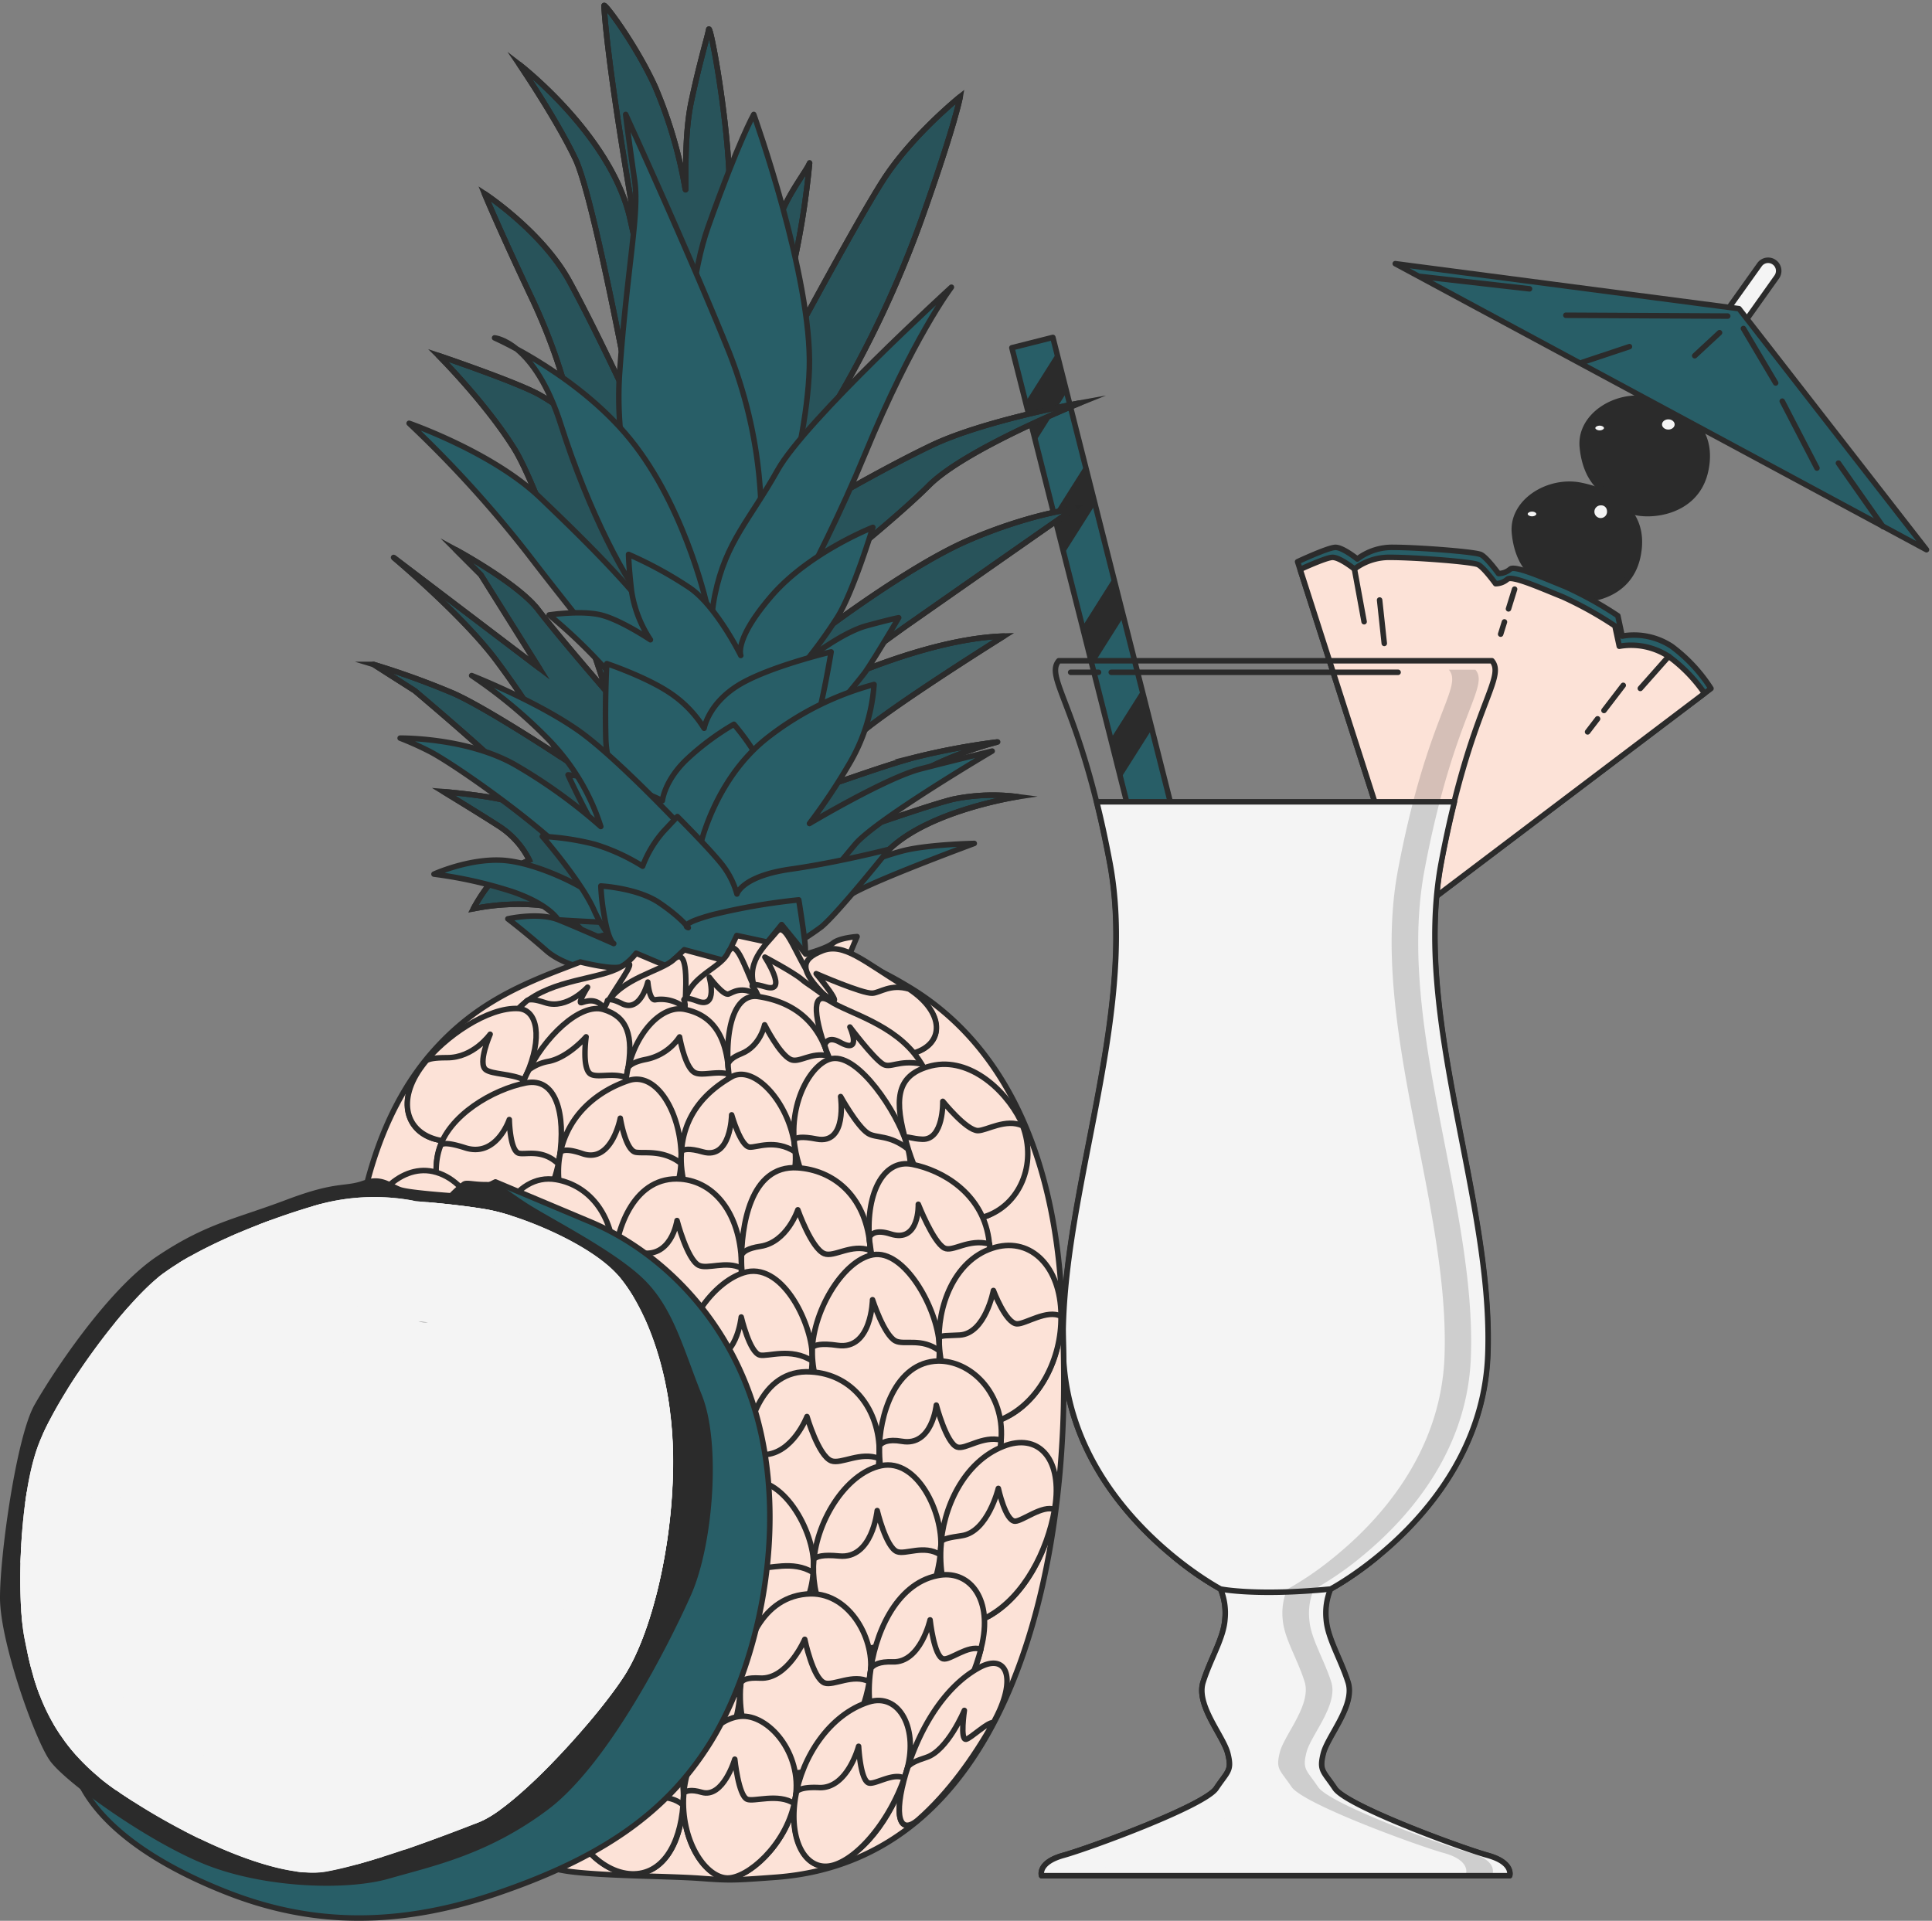 <svg xmlns="http://www.w3.org/2000/svg" width="351" height="349" fill="none"><rect width="100%" height="100%" fill="#808080" stroke="none"/><path fill="#2B2B2B" stroke="#2B2B2B" stroke-linecap="round" stroke-linejoin="round" d="M278.589 104.385s-2.929-1.897-3.445-7.58c-.516-5.684 6.208-9.82 12.066-8.614 5.859 1.207 12.058 4.818 10.335 12.924-1.722 8.105-10.868 8.56-13.701 7.292a18.04 18.04 0 0 1-5.255-4.022Z"/><path stroke="#2B2B2B" stroke-linecap="round" stroke-linejoin="round" d="M281.387 93.184s3.62-3.27 6.033-2.413"/><path fill="#F4F4F4" stroke="#2B2B2B" stroke-linecap="round" stroke-linejoin="round" d="M292.448 92.747a1.655 1.655 0 0 1-1.819 1.87 1.653 1.653 0 0 1 .184-3.295 1.539 1.539 0 0 1 1.635 1.425ZM279.612 93.385c0 .516-.569.927-1.277.927s-1.285-.41-1.285-.927c0-.516.577-.927 1.285-.927s1.277.42 1.277.927Z"/><path fill="#2B2B2B" stroke="#2B2B2B" stroke-linecap="round" stroke-linejoin="round" d="M290.918 88.769s-2.93-1.898-3.445-7.581c-.516-5.684 6.199-9.829 12.057-8.622 5.859 1.207 12.067 4.827 10.344 12.924-1.722 8.096-10.877 8.56-13.71 7.3a18.09 18.09 0 0 1-5.246-4.022Z"/><path stroke="#2B2B2B" stroke-linecap="round" stroke-linejoin="round" d="M293.672 77.568s3.62-3.28 6.033-2.414"/><path fill="#F4F4F4" stroke="#2B2B2B" stroke-linecap="round" stroke-linejoin="round" d="M303.098 78.547c.908 0 1.644-.638 1.644-1.425s-.736-1.426-1.644-1.426c-.908 0-1.644.639-1.644 1.426 0 .787.736 1.425 1.644 1.425ZM291.906 77.769c0 .507-.577.926-1.286.926-.708 0-1.285-.42-1.285-.926 0-.508.577-.927 1.285-.927.709 0 1.286.41 1.286.927ZM313.005 62.668a1.874 1.874 0 0 1-1.111-.358 1.907 1.907 0 0 1-.783-1.244 1.927 1.927 0 0 1 .328-1.432l8.246-11.568a1.922 1.922 0 0 1 3.13 2.23l-8.21 11.559a1.915 1.915 0 0 1-1.6.813Z"/><path fill="#285E67" stroke="#2B2B2B" stroke-linecap="round" stroke-linejoin="round" d="m315.934 56.084-62.449-8.176L350 99.882l-34.066-43.798Z"/><path stroke="#2B2B2B" stroke-linecap="round" stroke-linejoin="round" d="m313.888 57.43-29.406-.148M312.401 60.447l-4.512 4.188M316.738 59.686l5.859 9.898M323.795 72.89l6.304 12.154M287.481 65.833l8.552-2.85M258.076 50.234l19.804 2.247M342.104 95.694l-8.105-11.551"/><path fill="#285E67" stroke="#2B2B2B" stroke-linecap="round" stroke-linejoin="round" d="m235.744 102.059 20.626 64.25 54.475-41.21a28.954 28.954 0 0 0-7.144-7.668 12.453 12.453 0 0 0-8.989-1.854l-.787-3.698a67.45 67.45 0 0 0-9.522-5.29c-3.969-1.583-9.251-3.961-10.046-3.166a3.37 3.37 0 0 1-2.116.787s-2.116-2.903-3.174-3.436c-1.058-.534-11.63-1.32-15.862-1.32-2.38-.07-4.713.677-6.61 2.116 0 0-2.623-2.116-3.961-2.116-1.338 0-6.89 2.605-6.89 2.605Z"/><path fill="#FCE2D7" stroke="#2B2B2B" stroke-linecap="round" stroke-linejoin="round" d="M268.542 102.593c-1.058-.534-11.638-1.321-15.861-1.321a10.446 10.446 0 0 0-6.611 2.116s-2.623-2.116-3.969-2.116c-.971 0-4.241 1.434-5.894 2.186l20.172 62.851 53.294-40.335a27.666 27.666 0 0 0-6.496-6.698 12.463 12.463 0 0 0-8.989-1.854l-.796-3.698a66.808 66.808 0 0 0-9.513-5.291c-3.97-1.582-9.26-3.969-10.047-3.174a3.347 3.347 0 0 1-2.116.796s-2.116-2.938-3.174-3.462Z"/><path stroke="#2B2B2B" stroke-linecap="round" stroke-linejoin="round" d="m303.176 119.25-5.167 5.832M290.244 130.608l-1.818 2.37M294.905 124.522l-3.498 4.565M273.325 112.998l-.691 2.221M275.17 107.043l-1.111 3.585M246.07 103.388l1.758 9.575M250.643 109.019l.848 7.887"/><path fill="#285E67" stroke="#2B2B2B" stroke-linecap="round" stroke-linejoin="round" d="m217.268 164.106-7.441 1.888-1.049-4.17-1.828-7.197-3.34-13.194-1.81-7.196-3.34-13.195-1.81-7.196-3.349-13.203-1.819-7.188-3.331-13.203-1.819-7.188-2.501-9.88 7.45-1.88.708 2.798 1.819 7.196 3.34 13.195 1.819 7.196 3.331 13.203 1.819 7.188 3.34 13.203 1.819 7.196 3.331 13.195 1.819 7.187 2.842 11.245Z"/><path fill="#2B2B2B" d="m202.298 104.892-5.648 8.954 1.81 7.196 5.657-8.962-1.819-7.188Zm-5.15-20.4-5.666 8.963 1.819 7.188 5.666-8.954-1.819-7.196Zm10.309 40.791-5.657 8.954 1.81 7.196 5.666-8.954-1.819-7.196Zm-15.468-61.207-5.657 8.962 1.819 7.188 5.622-8.928-1.784-7.222Zm14.97 90.525 5.648-8.954 1.819 7.188-5.648 8.989-1.819-7.223Z"/><path stroke="#2B2B2B" stroke-linecap="round" stroke-linejoin="round" d="M274.269 340.802h-85.043s-.795-2.378 3.97-3.699c4.765-1.32 25.637-8.997 27.753-12.162 2.116-3.166 2.912-3.174 2.116-6.348-.796-3.174-5.815-8.744-4.494-12.95 1.32-4.206 3.707-7.94 3.969-11.367a11.42 11.42 0 0 0-.795-5.561 57.078 57.078 0 0 1-8.482-5.859c-8.167-6.662-19.402-18.991-20.111-36.724-1.058-28.024 13.746-61.067 8.456-89.354-5.29-28.286-11.901-33.585-9.251-36.724h78.694c2.624 3.174-3.969 8.464-9.251 36.724-5.281 28.261 9.514 61.33 8.456 89.354-.665 17.715-11.901 30.044-20.111 36.724a57.692 57.692 0 0 1-8.482 5.859 11.42 11.42 0 0 0-.795 5.561c.271 3.427 2.623 7.135 3.969 11.367 1.347 4.232-3.698 9.776-4.494 12.95-.796 3.174 0 3.174 2.116 6.348s22.996 10.842 27.762 12.162c4.765 1.321 4.048 3.699 4.048 3.699Z"/><path fill="#F4F4F4" stroke="#2B2B2B" stroke-linecap="round" stroke-linejoin="round" d="M274.269 340.802h-85.043s-.795-2.378 3.97-3.699c4.765-1.32 25.637-8.997 27.753-12.162 2.116-3.166 2.912-3.174 2.116-6.348-.796-3.174-5.815-8.744-4.494-12.95 1.32-4.206 3.707-7.94 3.969-11.367a11.42 11.42 0 0 0-.795-5.561 57.078 57.078 0 0 1-8.482-5.859h36.961a57.745 57.745 0 0 1-8.482 5.859 11.432 11.432 0 0 0-.796 5.561c.271 3.427 2.623 7.135 3.97 11.367 1.347 4.232-3.699 9.776-4.494 12.95-.796 3.174 0 3.174 2.116 6.348s22.996 10.842 27.761 12.162c4.766 1.321 3.97 3.699 3.97 3.699Z"/><path fill="#F4F4F4" d="M213.998 330.668a75.031 75.031 0 0 1-13.23 5.5c-6.392 1.749-.874 3.121 5.054 1.189s6.243-3.419 12.486-3.419 3.445-2.702.306-2.544c-3.139.157-2.981-1.767-4.616-.726ZM236.26 291.137s-11.997 2.081-9.724 1.749c2.274-.333 6.121 1.827 10.703.874a9.757 9.757 0 0 1 2.273 5.858c.333 3.909-8.455.98-12.04 8.141-3.585 7.161 2.623 7.808 5.246 9.758 2.623 1.95 3.253 3.585.647 5.246-2.605 1.662-4.101-4.031-6.505-1.626-2.405 2.405 1.303 5.203 3.576 5.203 2.274 0 6.838-.971 7.485-4.879.647-3.909 4.555-7.809 4.888-13.667a25.374 25.374 0 0 0-.516-6.75c-.778-3.428-2.956-5.448-2.956-8.412 0-2.964-1.915-2.002-3.077-1.495Z"/><path fill="#F4F4F4" d="M243.412 327.336a2.151 2.151 0 0 1-1.311 2.903c-2.169.875-23.487 1.155-23.487 1.155s14.069 1.748 21.86.874c7.791-.874 5.247-2.903 7.249-2.177s4.783 2.903 2.754 4.643c-2.028 1.74 1.014 3.331-14.209 1.014-15.223-2.317-19.568.14-22.471 1.591-2.903 1.452-21.169 2.624-21.169 2.624h78.292s-1.451-2.029-5.36-2.903c-3.908-.875-4.643.577-7.546 0-2.903-.577-1.154-.875-1.88-2.624-.725-1.748-12.722-7.1-12.722-7.1ZM233.497 295.413s-2.571-.263-5.789-.647c-3.218-.385-6.698 9.53-6.182 11.463.516 1.932 2.317-2.449 6.051-4.25 3.734-1.801 7.869.385 8.368-3.733.498-4.119-2.448-2.833-2.448-2.833ZM230.279 317.683s-5.657-6.051-6.436-2.571c-.778 3.481 8.368 8.368 8.744 5.92.376-2.448-2.308-3.349-2.308-3.349Z"/><path fill="#F4F4F4" d="M235.105 326.506s-4.608 1.486-7.58.297c-2.973-1.189-3.568-.594-6.541 1.041-2.973 1.635-1.486 2.973 7.432 2.675 8.919-.297 13.824-1.932 12.635-3.121s-.892-2.527-5.946-.892Z"/><path stroke="#2B2B2B" stroke-linecap="round" stroke-linejoin="round" d="M201.887 122.153h52.114M194.516 122.153h5.063"/><path fill="#F4F4F4" stroke="#2B2B2B" stroke-linecap="round" stroke-linejoin="round" d="M261.835 156.787a198.35 198.35 0 0 1 2.405-11.105h-64.993c.813 3.253 1.617 6.926 2.404 11.105 5.29 28.295-9.522 61.338-8.464 89.363 1.058 28.024 28.567 42.565 28.567 42.565s6.426 1.329 19.997 0c0 0 27.499-14.541 28.557-42.565 1.058-28.025-13.754-61.068-8.473-89.363Z"/><path fill="#2A2A2A" d="M262.386 336.701c-4.756-1.311-25.637-8.91-27.753-12.049-2.116-3.139-2.911-3.139-2.116-6.287.796-3.148 5.815-8.639 4.495-12.827-1.321-4.188-3.708-7.869-3.97-11.262a11.178 11.178 0 0 1 .796-5.5 58.108 58.108 0 0 0 8.481-5.806c8.167-6.602 19.403-18.817 20.111-36.366 1.058-27.753-13.745-60.499-8.455-88.514 5.29-28.015 11.9-33.227 9.251-36.41h4.826c2.624 3.148-3.969 8.386-9.251 36.41-5.281 28.024 9.47 60.796 8.421 88.549-.665 17.549-11.901 29.729-20.068 36.366a58.055 58.055 0 0 1-8.481 5.806 11.178 11.178 0 0 0-.796 5.5c.263 3.401 2.623 7.074 3.97 11.262 1.347 4.188-3.707 9.688-4.494 12.827-.787 3.139 0 3.148 2.116 6.287s22.996 10.738 27.753 12.014c4.756 1.277 3.969 3.673 3.969 3.673h-4.844s.805-2.335-3.961-3.673Z" opacity=".19"/><path fill="#285E67" stroke="#2B2B2B" stroke-miterlimit="10" d="M107.034 170.567s-3.848-5.43-9.278-6.12a41.405 41.405 0 0 0-11.76.673s2.483-4.748 4.748-6.121a54.681 54.681 0 0 1 5.43-2.71 15.562 15.562 0 0 0-5.43-6.121c-3.847-2.483-10.187-6.331-10.187-6.331s8.15.674 11.997 1.81a44.534 44.534 0 0 1 8.149 3.62s-5.884-6.339-10.641-10.86c-4.757-4.52-14.707-12.906-14.707-12.906l-7.494-4.774a144.954 144.954 0 0 1 14.506 5.247c6.121 2.719 19.464 11.542 19.464 11.542s-5.657-9.531-11.77-17.663c-6.111-8.132-18.554-18.563-18.554-18.563l26.477 20.111-10.633-16.972-4.529-4.53s11.315 6.121 14.934 10.86c3.62 4.74 12.452 14.935 12.452 14.935S98.666 89.949 93.463 81.572C88.261 73.196 79.657 64.6 79.657 64.6s14.707 4.976 18.554 7.24c3.848 2.265 5.203 3.62 5.657 4.302.455.682-1.355-9.504-7.24-21.947-5.884-12.442-8.603-19.009-8.603-19.009s10.44 6.846 15.389 15.861 11.542 23.338 11.542 23.338-6.995-38.246-10.405-45.468c-3.411-7.223-10.187-17.19-10.187-17.19s16.744 12.896 20.111 28.058l3.392 15.153s-3.139-17.234-5.412-31.941c-2.273-14.707-2.711-21.274-2.711-21.956 0-.682 5.885 7.24 9.278 14.707a82.929 82.929 0 0 1 5.43 18.363c.454 2.483-.455-8.15 1.128-15.617 1.582-7.467 2.946-11.77 3.174-13.116.227-1.346 2.938 13.116 3.62 24.44.682 11.323.445 28.058.445 28.058s7.695-15.616 9.278-19.463c1.582-3.848 4.756-7.87 4.984-8.823a152.402 152.402 0 0 1-3.148 19.647 2629.833 2629.833 0 0 1-2.938 11.997l.227 5.885s13.991-26.232 19.237-34.399c5.246-8.167 13.99-15.162 13.99-15.162s-.874 4.984-6.995 22.184a194.646 194.646 0 0 1-15.844 33.707c-1.583 2.492-3.847 6.995-4.521 8.377-.673 1.381.446 10.86.446 10.86s12.242-7.24 21.729-11.77c9.487-4.529 26.922-7.685 26.922-7.685s-20.81 8.368-27.377 14.934c-6.566 6.567-20.364 17.418-20.364 17.418l.227 9.732s16.29-12.443 27.377-17.2c11.087-4.756 19.009-5.657 19.009-5.657l-29.187 20.4c-7.467 5.202-16.071 11.996-16.071 11.996s18.109-8.822 32.589-9.277c0 0-25.358 15.835-27.832 19.455-2.475 3.62-6.34 7.695-6.794 8.377-.455.682 11.769-4.075 18.782-5.885a128.498 128.498 0 0 1 14.707-2.719 65.634 65.634 0 0 0-20.111 9.059c-10.633 6.995-14.769 8.446-15.87 9.767l-1.102 1.32s23.311-8.377 28.968-9.732a35.576 35.576 0 0 1 11.761-.455s-16.001 2.431-23.39 9.619c-7.388 7.187-17.103 16.263-27.631 15.669-10.527-.595-16.403-.595-18.44-.822-2.038-.228-8.403 1.337-8.403 1.337Z"/><path fill="#2A2A2A" stroke="#2B2B2B" stroke-miterlimit="10" d="M107.034 170.567s-3.848-5.43-9.278-6.12a41.405 41.405 0 0 0-11.76.673s2.483-4.748 4.748-6.121a54.681 54.681 0 0 1 5.43-2.71 15.562 15.562 0 0 0-5.43-6.121c-3.847-2.483-10.187-6.331-10.187-6.331s8.15.674 11.997 1.81a44.534 44.534 0 0 1 8.149 3.62s-5.884-6.339-10.641-10.86c-4.757-4.52-14.707-12.906-14.707-12.906l-7.494-4.774a144.954 144.954 0 0 1 14.506 5.247c6.121 2.719 19.464 11.542 19.464 11.542s-5.657-9.531-11.77-17.663c-6.111-8.132-18.554-18.563-18.554-18.563l26.477 20.111-10.633-16.972-4.529-4.53s11.315 6.121 14.934 10.86c3.62 4.74 12.452 14.935 12.452 14.935S98.666 89.949 93.463 81.572C88.261 73.196 79.657 64.6 79.657 64.6s14.707 4.976 18.554 7.24c3.848 2.265 5.203 3.62 5.657 4.302.455.682-1.355-9.504-7.24-21.947-5.884-12.442-8.603-19.009-8.603-19.009s10.44 6.846 15.389 15.861 11.542 23.338 11.542 23.338-6.995-38.246-10.405-45.468c-3.411-7.223-10.187-17.19-10.187-17.19s16.744 12.896 20.111 28.058l3.392 15.153s-3.139-17.234-5.412-31.941c-2.273-14.707-2.711-21.274-2.711-21.956 0-.682 5.885 7.24 9.278 14.707a82.929 82.929 0 0 1 5.43 18.363c.454 2.483-.455-8.15 1.128-15.617 1.582-7.467 2.946-11.77 3.174-13.116.227-1.346 2.938 13.116 3.62 24.44.682 11.323.445 28.058.445 28.058s7.695-15.616 9.278-19.463c1.582-3.848 4.756-7.87 4.984-8.823a152.402 152.402 0 0 1-3.148 19.647 2629.833 2629.833 0 0 1-2.938 11.997l.227 5.885s13.991-26.232 19.237-34.399c5.246-8.167 13.99-15.162 13.99-15.162s-.874 4.984-6.995 22.184a194.646 194.646 0 0 1-15.844 33.707c-1.583 2.492-3.847 6.995-4.521 8.377-.673 1.381.446 10.86.446 10.86s12.242-7.24 21.729-11.77c9.487-4.529 26.922-7.685 26.922-7.685s-20.81 8.368-27.377 14.934c-6.566 6.567-20.364 17.418-20.364 17.418l.227 9.732s16.29-12.443 27.377-17.2c11.087-4.756 19.009-5.657 19.009-5.657l-29.187 20.4c-7.467 5.202-16.071 11.996-16.071 11.996s18.109-8.822 32.589-9.277c0 0-25.358 15.835-27.832 19.455-2.475 3.62-6.34 7.695-6.794 8.377-.455.682 11.769-4.075 18.782-5.885a128.498 128.498 0 0 1 14.707-2.719 65.634 65.634 0 0 0-20.111 9.059c-10.633 6.995-14.769 8.446-15.87 9.767l-1.102 1.32s23.311-8.377 28.968-9.732a35.576 35.576 0 0 1 11.761-.455s-16.001 2.431-23.39 9.619c-7.388 7.187-17.103 16.263-27.631 15.669-10.527-.595-16.403-.595-18.44-.822-2.038-.228-8.403 1.337-8.403 1.337Z" opacity=".2"/><path stroke="#2B2B2B" stroke-linecap="round" stroke-linejoin="round" d="M107.034 170.567s-3.848-5.43-9.278-6.12a41.405 41.405 0 0 0-11.76.673s2.483-4.748 4.748-6.121a54.681 54.681 0 0 1 5.43-2.71 15.562 15.562 0 0 0-5.43-6.121c-3.847-2.483-10.187-6.331-10.187-6.331s8.15.674 11.997 1.81a44.534 44.534 0 0 1 8.149 3.62s-5.884-6.339-10.641-10.86c-4.757-4.52-14.707-12.906-14.707-12.906l-7.494-4.774a144.954 144.954 0 0 1 14.506 5.247c6.121 2.719 19.464 11.542 19.464 11.542s-5.657-9.531-11.77-17.663c-6.111-8.132-18.554-18.563-18.554-18.563l26.477 20.111-10.633-16.972-4.529-4.53s11.315 6.121 14.934 10.86c3.62 4.74 12.452 14.935 12.452 14.935S98.666 89.949 93.463 81.572C88.261 73.196 79.657 64.6 79.657 64.6s14.707 4.976 18.554 7.24c3.848 2.265 5.203 3.62 5.657 4.302.455.682-1.355-9.504-7.24-21.947-5.884-12.442-8.603-19.009-8.603-19.009s10.44 6.846 15.389 15.861 11.542 23.338 11.542 23.338-6.995-38.246-10.405-45.468c-3.411-7.223-10.187-17.19-10.187-17.19s16.744 12.896 20.111 28.058l3.392 15.153s-3.139-17.234-5.412-31.941c-2.273-14.707-2.711-21.274-2.711-21.956 0-.682 5.885 7.24 9.278 14.707a82.929 82.929 0 0 1 5.43 18.363c.454 2.483-.455-8.15 1.128-15.617 1.582-7.467 2.946-11.77 3.174-13.116.227-1.346 2.938 13.116 3.62 24.44.682 11.323.445 28.058.445 28.058s7.695-15.616 9.278-19.463c1.582-3.848 4.756-7.87 4.984-8.823a152.402 152.402 0 0 1-3.148 19.647 2629.833 2629.833 0 0 1-2.938 11.997l.227 5.885s13.991-26.232 19.237-34.399c5.246-8.167 13.99-15.162 13.99-15.162s-.874 4.984-6.995 22.184a194.646 194.646 0 0 1-15.844 33.707c-1.583 2.492-3.847 6.995-4.521 8.377-.673 1.381.446 10.86.446 10.86s12.242-7.24 21.729-11.77c9.487-4.529 26.922-7.685 26.922-7.685s-20.81 8.368-27.377 14.934c-6.566 6.567-20.364 17.418-20.364 17.418l.227 9.732s16.29-12.443 27.377-17.2c11.087-4.756 19.009-5.657 19.009-5.657l-29.187 20.4c-7.467 5.202-16.071 11.996-16.071 11.996s18.109-8.822 32.589-9.277c0 0-25.358 15.835-27.832 19.455-2.475 3.62-6.34 7.695-6.794 8.377-.455.682 11.769-4.075 18.782-5.885a128.498 128.498 0 0 1 14.707-2.719 65.634 65.634 0 0 0-20.111 9.059c-10.633 6.995-14.769 8.446-15.87 9.767l-1.102 1.32s23.311-8.377 28.968-9.732a35.576 35.576 0 0 1 11.761-.455s-16.001 2.431-23.39 9.619c-7.388 7.187-17.103 16.263-27.631 15.669-10.527-.595-16.403-.595-18.44-.822-2.038-.228-8.403 1.337-8.403 1.337Z"/><path fill="#285E67" stroke="#2B2B2B" stroke-linecap="round" stroke-linejoin="round" d="M123.953 90.124s-.874-33.227 4.696-48.896c5.57-15.669 8.289-20.434 8.289-20.434s10.641 29.589 10.099 46.194c-.542 16.604-8.84 39.697-8.84 39.697l-14.244-16.561Z"/><path fill="#285E67" stroke="#2B2B2B" stroke-linecap="round" stroke-linejoin="round" d="M119.8 104.516s-8.657-17.147-7.214-36.986c1.443-19.84 3.611-28.698 2.702-34.827-.909-6.13-1.618-11.91-1.618-11.91s11.184 24.361 18.765 43.125a83.886 83.886 0 0 1 5.596 37.713c-.184 1.084-5.596 9.74-5.596 9.74l-3.786 9.741-8.849-16.596ZM118.899 129.419s-12.81-15.521-22.918-28.689a211.91 211.91 0 0 0-21.65-23.818s15.163 5.246 23.819 13.526c8.656 8.281 23.093 22.201 26.704 31.758 3.611 9.557.183 15.521.183 15.521l-6.138-8.298Z"/><path fill="#285E67" stroke="#2B2B2B" stroke-linecap="round" stroke-linejoin="round" d="M136.221 123.823s12.241-20.207 20.933-41.324c8.691-21.116 15.695-30.315 15.695-30.315s-26.52 24.186-31.574 33.227c-5.054 9.041-9.382 12.984-11.367 22.55-1.985 9.566.542 21.475.726 22.376.183.901 5.587-6.514 5.587-6.514ZM128.649 110.829s-3.612-17.138-13.177-29.773c-9.566-12.635-25.62-19.665-25.62-19.665s7.214.543 12.084 15.88c4.87 15.336 12.093 29.414 16.246 33.383 4.154 3.97 9.199 9.015 9.199 9.015l1.268-8.84Z"/><path fill="#285E67" stroke="#2B2B2B" stroke-linecap="round" stroke-linejoin="round" d="M118.899 129.419a88.271 88.271 0 0 1-9.942-9.024 95.461 95.461 0 0 0-9.198-8.665s5.771-.875 9.382 0c3.611.874 9.024 4.512 9.024 4.512a22.008 22.008 0 0 1-3.428-8.84c-.542-4.687-.542-6.672-.542-6.672a71.815 71.815 0 0 1 11.183 6.121c4.871 3.427 9.208 12.241 9.208 12.241s-1.268-2.885 5.587-10.825c6.855-7.939 18.406-12.451 18.406-12.451s-3.611 11.909-6.497 16.421a85.874 85.874 0 0 1-5.587 7.765s6.313-5.054 11-6.322c4.686-1.268 5.779-1.443 5.779-1.443s-4.371 7.397-6.12 9.924a111.811 111.811 0 0 1-9.199 10.493c-2.894 2.938-12.093 9.059-12.093 9.059l-7.939 4.153-9.024-16.447Z"/><path fill="#285E67" stroke="#2B2B2B" stroke-linecap="round" stroke-linejoin="round" d="M114.755 144.93s-4.512-3.06-4.696-10.825c-.184-7.764.184-13.526.184-13.526s6.995 2.343 11.367 5.246a20.89 20.89 0 0 1 6.313 6.497s.726-4.372 6.121-7.756c5.395-3.384 16.954-6.121 16.954-6.121s-1.443 8.84-3.06 14.253c-1.618 5.412-5.955 9.924-8.482 12.809-2.527 2.886-12.241 9.75-12.241 9.75l-12.46-10.327Z"/><path fill="#285E67" stroke="#2B2B2B" stroke-linecap="round" stroke-linejoin="round" d="M111.318 155.939s-3.786-6.313-5.771-10.283c-1.985-3.97-2.343-4.87-2.343-4.87a77.24 77.24 0 0 1 9.566 1.626 65.175 65.175 0 0 1 7.572 3.061s.367-3.787 4.695-7.756a47.33 47.33 0 0 1 8.298-6.121s4.871 5.596 5.247 8.849c.376 3.253.717 6.121.717 6.121l6.68-3.97a27.832 27.832 0 0 1-.726 11.008c-1.626 5.413-3.244 7.756-3.786 8.298-.668.51-1.397.935-2.168 1.268 0 0-.542 1.985-6.855.717-6.314-1.268-11.91-3.069-12.452-3.427-.542-.359-1.985-1.26-2.71-1.627-.726-.367-5.964-2.894-5.964-2.894Z"/><path fill="#285E67" stroke="#2B2B2B" stroke-linecap="round" stroke-linejoin="round" d="M101.394 167.131s-1.443-2.71-8.114-5.054a78.17 78.17 0 0 0-14.436-3.253s6.313-2.885 12.45-2.518c6.14.367 14.979 4.871 16.238 6.313 1.259 1.443.184-3.427-7.397-10.108-7.581-6.68-18.948-14.436-22.192-16.045a56.775 56.775 0 0 0-5.246-2.352s12.092-.175 20.932 4.871a96.26 96.26 0 0 1 15.521 11.192 40.125 40.125 0 0 0-9.74-16.063 88.288 88.288 0 0 0-13.72-11.367s11.55 4.512 19.307 9.925c7.755 5.412 22.192 21.116 22.192 21.116s2.526-11.909 11.909-19.49a54.11 54.11 0 0 1 19.7-9.933 32.747 32.747 0 0 1-4.512 14.436 107.167 107.167 0 0 1-7.223 10.825s13.894-8.298 20.216-9.924c6.322-1.627 12.976-3.236 12.976-3.236s-21.116 12.443-24.902 16.955c-3.787 4.512-4.871 5.954-4.871 5.954s9.382-3.786 13.894-4.87c4.512-1.084 12.626-1.259 12.626-1.259s-18.948 6.995-22.55 9.382c-3.603 2.387-10.292 5.955-10.292 5.955s-25.436-.726-30.848-.875c-5.412-.148-11.918-.577-11.918-.577Z"/><path fill="#285E67" stroke="#2B2B2B" stroke-linecap="round" stroke-linejoin="round" d="M113.487 172.902a10.212 10.212 0 0 1-.875-.761 21.663 21.663 0 0 1-4.704-6.82c-2.343-5.246-9.382-13.352-9.382-13.352 3.227.155 6.429.639 9.557 1.443a36.326 36.326 0 0 1 8.665 3.97 20.402 20.402 0 0 1 3.786-6.313l2.527-2.702s6.672 6.671 8.482 9.198a15.283 15.283 0 0 1 2.343 4.871s.875-3.244 9.741-4.512c8.866-1.268 17.864-3.603 17.864-3.603s-9.199 11.542-12.242 14.069a54.557 54.557 0 0 1-8.656 5.247l-27.106-.735Z"/><path fill="#285E67" stroke="#2B2B2B" stroke-linecap="round" stroke-linejoin="round" d="M111.502 176.872s-8.123-.542-12.242-4.154c-4.118-3.611-6.995-5.771-6.995-5.771s5.597-1.259 9.199.184c3.602 1.443 10.038 4.311 10.038 4.311s-.874-.359-1.626-4.512a40.14 40.14 0 0 1-.717-5.955s6.671.359 10.641 3.07c3.97 2.71 5.246 4.511 5.246 4.511s-2.168-.542 4.372-2.343a112.593 112.593 0 0 1 15.695-2.711s.542 3.244 1.085 7.398c.542 4.153-1.085 6.496-1.085 6.496l-33.611-.524Z"/><path fill="#FCE2D7" stroke="#2B2B2B" stroke-linecap="round" stroke-linejoin="round" d="M101.857 176.155c-9.093 3.497-16.237 7.135-22.961 14.611-10.737 11.935-14.462 29.432-15.31 45.092-1.356 25.112 1.381 55.436 11.06 78.87 4.923 11.891 15.687 23.739 29.196 25.357 6.558.796 17.89.796 23.259 1.189 5.369.394 5.955.402 13.903-.192 41.559-3.122 51.833-53.495 52.244-87.194.079-5.92-.07-11.892-.358-17.803-1.084-22.165-8.123-45.38-28.435-57.167a61.878 61.878 0 0 0-10.335-4.967l1.591-3.777s-3.174.201-4.372 1.189-4.967 1.994-4.967 1.994l-4.371-5.369-2.58 3.183-5.57-1.198-2.186 4.573-7.353-1.985-3.174 2.982-5.57-2.352a10.25 10.25 0 0 1-2.58 2.387c-1.39.787-7.554-.796-7.554-.796l-3.577 1.373Z"/><path fill="#FCE2D7" stroke="#2B2B2B" stroke-linecap="round" stroke-linejoin="round" d="M110.112 182.52c-2.921 4.923-8.123 10.082-13.886 11.542-5.762 1.46-6.461-7.117-1.119-11.664 5.343-4.547 13.885-4.442 17.637-6.689 3.751-2.247.288 1.854-2.632 6.811Z"/><path fill="#FCE2D7" stroke="#2B2B2B" stroke-linecap="round" stroke-linejoin="round" d="M109.709 183.159c-1.416-2.038-3.427-1.163-4.057-.98-.83.236 1.093-2.815 1.093-2.815s-3.733 4.127-7.677 2.824c-1.897-.629-2.737-.638-3.253-.437l-.708.647c-5.342 4.547-4.651 13.116 1.12 11.664 5.517-1.39 10.475-6.234 13.482-10.903ZM124.469 182.459c-.306 4.984-5.43 9.443-10.274 11.175-4.844 1.731-6.995-6.191-4.083-11.114 2.911-4.922 9.924-5.989 12.302-8.184 2.379-2.195 2.352 3.13 2.055 8.123Z"/><path fill="#FCE2D7" stroke="#2B2B2B" stroke-linecap="round" stroke-linejoin="round" d="M124.399 183.097a6.839 6.839 0 0 0-5.386-1.442c-1.049.096-1.32-3.218-1.32-3.218s-1.338 5.622-4.696 3.917c-1.617-.822-2.308-.822-2.623-.586-.06.26-.148.512-.262.752-2.921 4.923-.752 12.836 4.083 11.114 4.634-1.653 9.627-5.771 10.204-10.537ZM137.34 180.116c2.309 5.124-1.39 10.536-5.115 12.862-3.725 2.326-8.062-5.535-7.756-10.493.306-4.957 6.357-6.426 7.765-9.329 1.407-2.903 2.798 1.827 5.106 6.96Z"/><path fill="#FCE2D7" stroke="#2B2B2B" stroke-linecap="round" stroke-linejoin="round" d="M137.602 180.78c-2.929-1.748-4.529-.402-5.246-.166-.979.315-3.497-3.069-3.497-3.069s1.67 5.78-2.099 4.372c-1.81-.682-2.387-.586-2.51-.289.11.281.181.575.21.875-.306 4.984 4.04 12.845 7.756 10.493 3.576-2.239 7.196-7.319 5.386-12.216ZM150.054 181.06c4.931 4.835 4.092 6.374-.35 8.622-4.442 2.247-10.021-4.372-12.329-9.522-2.308-5.151 1.644-8.333 3.699-10.834 2.054-2.501 4.004 6.855 8.98 11.734Z"/><path fill="#FCE2D7" stroke="#2B2B2B" stroke-linecap="round" stroke-linejoin="round" d="M150.622 181.637c-3.017-2.474-3.821-2.71-4.94-3.681-1.478-1.268-6.724-4.057-6.724-4.057s4.372 6.68.131 5.412c-2.055-.603-2.501-.454-2.44-.113.261.282.492.589.691.918 2.309 5.124 7.87 11.778 12.329 9.522 4.25-2.151 5.264-3.48.953-8.001Z"/><path fill="#FCE2D7" stroke="#2B2B2B" stroke-linecap="round" stroke-linejoin="round" d="M164.254 179.136c7.257 4.372 7.616 10.423 1.818 12.172-5.797 1.749-11.122-5.456-16.018-10.248-4.897-4.792-4.626-6.733-.682-8.298 3.943-1.565 7.624 1.976 14.882 6.374Z"/><path fill="#FCE2D7" stroke="#2B2B2B" stroke-linecap="round" stroke-linejoin="round" d="M165.163 179.705c-3.427-.997-5.246.673-6.671.752-1.837.113-10.213-3.55-10.213-3.55s5.762 6.925 2.098 4.293c-1.749-1.268-1.871-1.373-1.53-1.11.341.262.936.699 1.172.926 4.931 4.836 10.256 12.041 16.053 10.292 5.544-1.67 5.57-7.327-.909-11.603ZM95.632 195.295c-2.79 6.313-8.534 13.3-16.054 11.804-5.736-1.145-7.616-7.257-2.833-13.526 4.04-5.299 11.962-10.607 17.383-10.327 3.567.192 4.468 5.334 1.504 12.049Z"/><path fill="#FCE2D7" stroke="#2B2B2B" stroke-linecap="round" stroke-linejoin="round" d="M95.195 196.187c-2.318-1.111-5.684-.971-6.9-1.801-1.608-1.085.753-6.471.753-6.471s-3.035 4.311-7.87 4.259c-2.334 0-3.261.227-3.725.542-.236.288-.472.568-.69.874-4.775 6.313-3.06 12.145 2.832 13.527 5.605 1.294 12.312-4.363 15.6-10.93ZM113.959 194.893c-1.294 6.934-6.742 14.585-12.67 13.492s-8.822-6.296-5.657-13.116c3.165-6.82 9.767-13.116 13.99-11.848 4.223 1.268 5.622 4.538 4.337 11.472Z"/><path fill="#FCE2D7" stroke="#2B2B2B" stroke-linecap="round" stroke-linejoin="round" d="M113.758 195.802c-2.326-.979-5.369.14-6.532-.699-1.539-1.111-.743-6.716-.743-6.716s-3.253 3.76-6.82 4.46a8.27 8.27 0 0 0-3.55 1.513c-.166.306-.332.62-.481.935-3.166 6.794-.263 11.997 5.657 13.116 5.675 1.014 10.956-5.893 12.469-12.609ZM132.33 194.246c.559 6.995-3.113 14.777-9.216 14.077-6.103-.699-10.449-6.496-9.155-13.43 1.294-6.934 6.121-12.381 10.449-11.498 4.328.883 7.371 3.891 7.922 10.851Z"/><path fill="#FCE2D7" stroke="#2B2B2B" stroke-linecap="round" stroke-linejoin="round" d="M132.382 195.164c-2.212-.665-4.922.437-6.225-.315-1.749-.988-2.693-6.444-2.693-6.444a9.617 9.617 0 0 1-6.121 4.083c-1.985.385-2.833.953-3.209 1.443-.079.315-.158.638-.21.962-1.294 6.934 3.043 12.74 9.155 13.431 5.867.717 9.557-6.375 9.303-13.16ZM150.141 190.906c2.527 6.995-.367 15.739-6.733 15.345-6.365-.393-10.492-5.036-11.078-12.005-.586-6.969.97-13.85 5.421-13.177 4.451.673 9.863 2.859 12.39 9.837Z"/><path fill="#FCE2D7" stroke="#2B2B2B" stroke-linecap="round" stroke-linejoin="round" d="M150.43 191.833c-3.096-.7-5.247 1.355-6.759.682-2.011-.875-4.757-6.314-4.757-6.314s-.778 3.874-4.223 5.247c-1.653.656-2.212 1.32-2.414 1.845 0 .323 0 .647.053.97.56 6.995 4.722 11.595 11.078 12.006 6.086.376 9.033-7.642 7.022-14.436ZM166.886 192.471c4.372 6.365 1.897 14.593-3.297 13.334-5.194-1.259-10.921-7.913-13.448-14.864-2.527-6.952-2.553-11.131.77-8.98 3.322 2.151 11.629 4.136 15.975 10.51Z"/><path fill="#FCE2D7" stroke="#2B2B2B" stroke-linecap="round" stroke-linejoin="round" d="M167.393 193.301c-4.258-.778-5.657.936-7.048 0-1.836-1.232-5.937-6.697-5.937-6.697s2.352 5.089-1.827 2.754c-2.011-1.119-2.623.061-2.763.586.105.315.201.638.323.962 2.527 6.995 8.246 13.631 13.448 14.864 4.967 1.242 7.398-6.269 3.804-12.469ZM101.63 210.422c-1.032 7.083-6.995 14.664-12.932 15.179-6.4.569-10.842-9.854-9.024-16.499 1.749-6.488 9.986-11.201 15.88-12.347 5.447-1.058 7.283 5.562 6.076 13.667Z"/><path fill="#FCE2D7" stroke="#2B2B2B" stroke-linecap="round" stroke-linejoin="round" d="M101.429 211.471c-2.885-2.754-5.91-1.617-7.152-1.932-1.644-.402-1.75-6.121-1.75-6.121s-2.351 6.995-8.061 5.115c-2.746-.874-3.882-.874-4.372-.516-.131.35-.262.709-.367 1.076-1.941 6.707 2.08 16.613 9.023 16.5 5.728-.114 11.123-6.453 12.679-14.122ZM123.761 210.326a15.417 15.417 0 0 1-12.058 15.328c-7.957 1.906-11.017-9.242-10.073-15.267 1.285-8.175 7.511-12.373 12.582-14.06 5.072-1.688 9.558 5.876 9.549 13.999Z"/><path fill="#FCE2D7" stroke="#2B2B2B" stroke-linecap="round" stroke-linejoin="round" d="M123.708 211.375c-3.252-2.553-6.785-1.749-8.21-2.02-1.871-.358-2.807-6.182-2.807-6.182s-1.53 8.228-6.82 6.453c-2.545-.874-3.576-.708-4.013-.323-.088.367-.167.734-.228 1.119-.944 6.025 1.836 16.981 10.073 15.267a15.29 15.29 0 0 0 12.005-14.314ZM144.379 208.236c1.119 8.254-4.661 15.057-9.802 16.893-5.141 1.836-10.895-6.619-10.816-14.803.079-8.184 5.194-12.381 9.137-14.664 3.944-2.282 10.362 4.32 11.481 12.574Z"/><path fill="#FCE2D7" stroke="#2B2B2B" stroke-linecap="round" stroke-linejoin="round" d="M144.484 209.294c-3.716-2.405-7.065-.743-8.307-.874-1.644-.166-3.253-5.859-3.253-5.859s-.096 8.202-5.246 6.733c-2.466-.708-3.497-.498-3.882-.087 0 .367-.053.734-.053 1.119-.078 8.184 5.675 16.613 10.817 14.803 4.931-1.757 10.51-8.044 9.924-15.835ZM164.717 207.79c2.405 7.738-1.311 12.084-7.161 14.043-7.677 2.579-12.346-7.494-13.177-13.597-1.119-8.254 3.27-15.363 6.855-15.905 4.8-.726 11.682 9.627 13.483 15.459Z"/><path fill="#FCE2D7" stroke="#2B2B2B" stroke-linecap="round" stroke-linejoin="round" d="M164.98 208.796c-3.411-2.728-5.833-1.906-7.328-2.903-1.967-1.303-4.931-6.654-4.931-6.654s1.294 8.813-4.372 7.712c-2.728-.534-3.751-.28-4.075.157 0 .367.061.743.114 1.128.874 6.121 5.5 16.176 13.177 13.597 5.605-1.88 9.19-5.649 7.415-13.037ZM185.414 203.593c2.938 5.902-.271 15.258-6.514 17.488-7.87 2.754-12.408-7.179-14.183-13.265-2.282-7.869-1.959-12.241 3.821-13.99 7.1-2.195 13.973 3.926 16.876 9.767Z"/><path fill="#FCE2D7" stroke="#2B2B2B" stroke-linecap="round" stroke-linejoin="round" d="M185.799 204.555c-3.052-1.417-6.549.874-8.15.874-2.124-.043-6.365-5.325-6.365-5.325s.184 6.995-3.69 6.89c-1.862-.061-2.982-.638-3.165-.279.096.349.183.708.288 1.075 1.749 6.121 6.051 15.87 14.183 13.265 6.287-2.029 9.557-9.444 6.899-16.5ZM88.27 229.632c-.875 6.567-5.658 15.564-13.212 13.064-6.121-2.02-10.747-9.846-9.741-16.727 1.163-7.87 7.117-14.471 13.352-13.116 6.846 1.521 10.405 10.659 9.6 16.779Z"/><path fill="#FCE2D7" stroke="#2B2B2B" stroke-linecap="round" stroke-linejoin="round" d="M88.13 230.734c-3.428-1.836-6.996-1.312-8.648-2.352-2.23-1.373-3.017-8.377-3.017-8.377s-.935 6.034-6.601 4.801c-2.729-.595-3.953-.315-4.372.07-.07.367-.14.725-.193 1.093-1.005 6.881 3.568 14.602 9.741 16.727 5.815 1.993 11.918-3.883 13.09-11.962ZM111.581 229.807c-.202 6.995-4.469 16.867-12.618 15.608-6.899-1.075-11.49-8.901-10.685-15.783.708-6.05 4.862-16.674 12.801-15.301 6.13 1.066 10.738 6.759 10.502 15.476Z"/><path fill="#FCE2D7" stroke="#2B2B2B" stroke-linecap="round" stroke-linejoin="round" d="M111.493 230.9c-3.41-1.652-6.995.07-8.621-.874-2.151-1.216-3.35-8.289-3.35-8.289s-2.036 5.928-6.924 5.604c-2.352-.166-3.699.516-4.162 1.05-.062.393-.123.787-.167 1.18-.69 6.943 3.778 14.699 10.686 15.783 7.738 1.285 12.031-7.686 12.538-14.454ZM134.708 229.274c.236 6.899-2.623 17.059-10.921 16.272-7.231-.682-12.574-8.385-12.241-15.739.332-6.995 3.908-16.228 12.154-15.573 6.138.49 10.72 6.261 11.008 15.04Z"/><path fill="#FCE2D7" stroke="#2B2B2B" stroke-linecap="round" stroke-linejoin="round" d="M134.708 230.419c-2.842-1.416-6.217.298-7.799-.542-2.081-1.119-3.909-8.114-3.909-8.114s-1.014 7.205-7.074 5.762c-2.911-.691-3.865.507-4.275 1.067 0 .402-.062.813-.079 1.215-.306 7.301 4.87 14.926 12.241 15.739 6.13.691 10.79-6.733 10.895-15.127ZM158.028 226.012c.7 6.934-2.151 18.109-10.912 17.943-8.08-.158-12.338-7.266-12.408-14.681-.052-6.226 1.487-17.663 10.178-17.094 6.471.419 12.25 4.984 13.142 13.832Z"/><path fill="#FCE2D7" stroke="#2B2B2B" stroke-linecap="round" stroke-linejoin="round" d="M158.098 227.167c-3.427-1.251-6.575 1.337-8.35.612-2.335-.962-4.801-7.966-4.801-7.966s-1.95 5.902-6.802 6.637c-2.335.349-3.131.996-3.437 1.6v1.224c.079 7.397 4.311 14.497 12.408 14.681 8.333.183 11.306-10.091 10.982-16.788ZM179.617 224.946c.97 6.12-2.536 17.444-9.409 17.243-6.872-.202-11.48-9.461-12.18-16.177-.935-8.848 2.326-15.529 7.73-14.453 5.403 1.075 12.565 5.167 13.859 13.387Z"/><path fill="#FCE2D7" stroke="#2B2B2B" stroke-linecap="round" stroke-linejoin="round" d="M179.783 226.03c-3.856-1.049-6.707 1.53-8.228.726-2.02-1.076-4.722-7.949-4.722-7.949s.263 7.1-5.027 5.404c-2.554-.822-3.498-.061-3.83.56 0 .411 0 .83.087 1.241.7 6.716 4.975 15.547 12.18 16.177 5.378.472 10.309-8.211 9.54-16.159ZM99.26 247.514c-.096 7.082-5.412 15.38-11.882 15.126-6.9-.271-12.172-10.545-12.023-17.898.166-8.193 6.33-12.285 13.116-13.116 7.817-1.006 10.868 9.985 10.79 15.888Z"/><path fill="#FCE2D7" stroke="#2B2B2B" stroke-linecap="round" stroke-linejoin="round" d="M99.19 248.633c-3.497-2.798-6.802-1.688-8.324-2.256-2.002-.752-3.672-7.126-3.672-7.126s-1.067 7.362-7.231 5.124c-2.964-1.085-4.101-1.102-4.52-.752 0 .367-.08.743-.088 1.119-.149 7.353 4.739 17.243 12.023 17.898 5.84.525 11.192-5.858 11.813-14.007ZM124.154 247.662c.053 7.747-4.686 15.083-12.538 16.019-8.316.997-12.47-9.207-12.355-16.167.13-7.87 6.033-14.41 12.617-15.739 7.196-1.417 12.233 9.181 12.276 15.887Z"/><path fill="#FCE2D7" stroke="#2B2B2B" stroke-linecap="round" stroke-linejoin="round" d="M124.111 248.808c-3.498-2.623-7.424-1.618-9.112-2.064-2.22-.586-4.004-7.065-4.004-7.065s-1.146 8.447-7.214 6.803c-2.92-.787-4.022-.595-4.442-.158 0 .385-.07.787-.079 1.19-.166 6.995 3.9 16.858 12.356 16.167 6.864-.56 12.739-8.193 12.495-14.873ZM147.562 246.097c.236 7.87-5.789 15.931-12.119 17.584-6.628 1.749-11.018-10.108-11.289-16.019-.297-6.496 5.168-14.532 10.904-16.403 6.899-2.247 12.32 8.953 12.504 14.838Z"/><path fill="#FCE2D7" stroke="#2B2B2B" stroke-linecap="round" stroke-linejoin="round" d="M147.544 247.269c-3.847-2.475-8.062-.726-9.478-1.058-1.88-.429-3.402-6.917-3.402-6.917s-.874 8.543-6.278 7.109c-2.623-.691-3.777-.42-4.188 0 0 .402-.044.804-.044 1.215 0 6.121 4.617 17.733 11.289 16.019 5.98-1.486 12.101-8.822 12.101-16.368ZM170.645 244.287c.403 6.995-3.209 15.057-10.597 16.544-8.062 1.617-12.32-8.255-12.486-14.734-.193-7.441 5.473-17.085 10.999-18.108 5.719-1.058 11.7 9.618 12.084 16.298Z"/><path fill="#FCE2D7" stroke="#2B2B2B" stroke-linecap="round" stroke-linejoin="round" d="M170.663 245.433c-3.27-2.449-6.444-.971-8.009-1.81-2.073-1.111-4.136-7.476-4.136-7.476s-.149 9.198-6.34 8.297c-2.981-.428-4.179-.096-4.599.403v1.25c.14 6.505 4.372 16.928 12.486 14.733 5.955-1.617 10.607-7.065 10.598-15.397ZM192.741 238.053c.402 7.922-3.497 16.561-10.492 19.7-5.833 2.623-11.079-4.687-11.612-13.466-.411-6.759 2.623-15.171 9.618-17.488 6.567-2.186 12.067 2.79 12.486 11.254Z"/><path fill="#FCE2D7" stroke="#2B2B2B" stroke-linecap="round" stroke-linejoin="round" d="M192.759 239.163c-2.536-1.32-6.462 1.434-8.001 1.373-2.037-.088-4.276-6.06-4.276-6.06s-1.451 7.809-6.12 8.097c-2.265.14-3.375 0-3.716.499v1.215c.445 8.875 5.762 16.08 11.611 13.466 6.628-2.973 10.642-11 10.502-18.59ZM87.028 265.596c.175 8.595-5.509 15.337-11.157 12.845-6.523-2.886-11.166-11.525-11.542-18.957-.411-8.237 4.214-13.99 10.597-12.005 7.739 2.413 11.936 10.309 12.102 18.117Z"/><path fill="#FCE2D7" stroke="#2B2B2B" stroke-linecap="round" stroke-linejoin="round" d="M86.993 266.75c-3.629-2.37-6.995-1.924-8.744-3.087-2.265-1.538-4.11-8.857-4.11-8.857s-.174 6.4-5.762 4.214c-2.693-1.049-3.768-.97-4.083-.62v1.119c.376 7.432 5.019 16.071 11.542 18.957 5.438 2.352 10.825-3.594 11.157-11.726ZM111.257 266.75c0 6.995-4.372 16.893-12.18 15.888-7.188-.936-11.98-9.846-12.05-17.007-.07-6.401 3.927-16.57 11.805-15.153 7.441 1.311 12.416 8.656 12.425 16.272Z"/><path fill="#FCE2D7" stroke="#2B2B2B" stroke-linecap="round" stroke-linejoin="round" d="M111.222 267.843c-3.725-1.932-7.423-.297-9.146-1.18-2.273-1.172-4.066-8.421-4.066-8.421s-1.355 6.637-6.706 5.693c-2.571-.464-3.83 0-4.241.472 0 .393-.044.787 0 1.189.105 7.196 4.757 15.949 12.049 17.007 6.89.997 12.259-8.552 12.11-14.76ZM135.189 266.75c-.061 6.82-3.323 16.745-11.122 16.264-7.275-.455-12.766-8.832-12.775-16.273-.009-7.441 4.538-16.858 12.539-16.045 7.196.709 11.358 8.832 11.358 16.054Z"/><path fill="#FCE2D7" stroke="#2B2B2B" stroke-linecap="round" stroke-linejoin="round" d="M135.119 267.861c-2.912-1.749-6.479-.14-8.044-.953-2.064-1.076-3.987-8.281-3.987-8.281s-.875 7.441-7.249 6.121c-3.052-.647-4.127.253-4.547.787v1.206c.044 7.424 5.246 15.53 12.775 16.273 5.946.559 10.711-6.864 11.052-15.153ZM159.751 263.891c-.053 7.284-3.778 17.671-12.286 18.03-8.507.358-12.39-7.791-12.276-15.171.07-7.24 2.973-18.056 12.084-17.488 7.721.403 12.521 6.996 12.478 14.629Z"/><path fill="#FCE2D7" stroke="#2B2B2B" stroke-linecap="round" stroke-linejoin="round" d="M159.716 265.001c-3.393-1.329-6.899 1.085-8.674.429-2.344-.875-4.433-8.053-4.433-8.053s-2.554 6.697-7.756 6.934c-2.501.104-3.332.647-3.664 1.197v1.198c-.079 7.406 3.874 15.521 12.311 15.197 8.088-.288 11.866-9.907 12.216-16.902ZM181.925 260.629c-.105 6.759-4.171 16.867-11.209 18.196-5.492 1.032-10.825-6.321-10.965-14.925-.114-6.646 2.911-16.456 10.711-16.614 5.762-.061 11.586 5.474 11.463 13.343Z"/><path fill="#FCE2D7" stroke="#2B2B2B" stroke-linecap="round" stroke-linejoin="round" d="M181.881 261.661c-3.366-.874-6.531 1.801-8.009 1.251-1.95-.717-3.769-7.616-3.769-7.616s-.752 7.537-6.234 6.584c-2.623-.455-3.716.227-4.092.813v1.198c.096 8.648 5.412 15.922 10.965 14.926 6.75-1.216 10.597-10.668 11.139-17.156ZM99.523 285.235c.297 8.962-4.74 16.018-10.335 14.786-7.275-1.609-12.023-11.49-12.767-18.957-.874-8.569 4.372-13.116 11.01-12.95 7.956.219 11.856 10.283 12.092 17.121Z"/><path fill="#FCE2D7" stroke="#2B2B2B" stroke-linecap="round" stroke-linejoin="round" d="M99.523 286.38c-3.498-2.754-6.794-1.609-8.368-2.387-2.09-1.032-4.25-8.071-4.25-8.071s-.56 7.599-6.383 4.958c-2.806-1.268-3.82-1.338-4.162-.997 0 .385 0 .779.061 1.181.744 7.467 5.492 17.348 12.766 18.957 5.36 1.18 10.222-5.238 10.336-13.641ZM124.408 285.619c.07 7.345-4.188 15.739-12.023 16.098-8.114.402-12.521-9.382-12.862-16.482-.376-7.782 4.835-15.232 12.145-16.028 7.835-.857 12.67 9.234 12.74 16.412Z"/><path fill="#FCE2D7" stroke="#2B2B2B" stroke-linecap="round" stroke-linejoin="round" d="M124.373 286.782c-3.41-2.623-7.257-1.311-8.997-1.888-2.291-.77-4.372-7.686-4.372-7.686s-1.023 8.307-7.118 6.811c-2.938-.717-3.996-.481-4.372 0v1.233c.245 7.205 4.512 16.675 12.862 16.482 6.978-.183 12.321-8.49 11.997-14.952Z"/><path fill="#FCE2D7" stroke="#2B2B2B" stroke-linecap="round" stroke-linejoin="round" d="M147.807 284.553c-.202 7.537-6.523 16.499-12.836 17.435-6.314.935-10.493-10.187-10.563-16.369-.123-7.773 4.459-14.864 11.052-16.429 6.593-1.566 12.513 8.927 12.347 15.363Z"/><path fill="#FCE2D7" stroke="#2B2B2B" stroke-linecap="round" stroke-linejoin="round" d="M147.728 285.733c-3.699-2.352-8.193-.507-9.618-.979-1.88-.621-3.262-7.503-3.262-7.503s-1.329 8.307-6.418 6.996c-2.439-.639-3.602-.333-3.987.148 0 .402-.044.822 0 1.242.052 6.208 4.118 17.287 10.562 16.368 5.938-.865 12.373-9.023 12.723-16.272ZM170.925 281.317c-.489 7.328-4.45 16.107-12.049 17.952-7.869 1.923-11.227-8.674-11.069-14.716.183-7.747 5.779-16.911 12.311-18.249 6.532-1.338 11.236 8.525 10.807 15.013Z"/><path fill="#FCE2D7" stroke="#2B2B2B" stroke-linecap="round" stroke-linejoin="round" d="M170.82 282.489c-2.973-1.906-6.321.053-7.869-.577-2.002-.822-3.585-7.45-3.585-7.45s-.875 8.867-6.917 8.254c-2.929-.288-4.153.079-4.599.604 0 .411-.061.83-.07 1.259-.175 6.068 3.139 16.613 11.07 14.716 7.249-1.766 11.227-9.811 11.97-16.806ZM191.753 273.168c-1.014 7.948-5.395 16.683-12.11 20.47-5.098 2.876-9.12-3.498-8.744-12.321.332-7.318 4.171-15.66 11.367-18.519 6.261-2.492 10.545 2.028 9.487 10.37Z"/><path fill="#FCE2D7" stroke="#2B2B2B" stroke-linecap="round" stroke-linejoin="round" d="M191.587 274.27c-2.168-.874-5.823 2.107-7.17 2.125-1.749 0-3.043-5.964-3.043-5.964s-1.897 7.87-6.601 8.587c-2.265.341-3.367.542-3.751 1.084 0 .402-.079.805-.097 1.215-.463 8.841 3.603 15.197 8.744 12.321 6.392-3.603 10.607-11.805 11.918-19.368ZM89.336 304.725c1.014 8.481-2.964 13.885-7.572 10.973-6.12-3.873-10.667-12.241-12.46-19.472-1.95-7.87 1.425-12.994 7.249-10.493 7.397 3.078 11.848 11.149 12.783 18.992Z"/><path fill="#FCE2D7" stroke="#2B2B2B" stroke-linecap="round" stroke-linejoin="round" d="M89.424 305.818c-3.498-2.825-6.348-2.484-7.922-3.743-2.072-1.652-4.643-9.015-4.643-9.015s.498 6.506-4.372 3.428c-2.361-1.478-3.183-1.609-3.375-1.338.07.359.13.717.227 1.076 1.749 7.257 6.33 15.599 12.46 19.472 4.372 2.79 8.14-1.932 7.625-9.88ZM112.166 306.613c.263 8.744-5.386 15.809-10.606 14.961-6.995-1.136-11.42-10.055-12.241-16.849-.997-8.508 3.943-15.477 10.029-14.576 7.546 1.084 12.6 8.892 12.818 16.464Z"/><path fill="#FCE2D7" stroke="#2B2B2B" stroke-linecap="round" stroke-linejoin="round" d="M112.166 307.75c-3.663-2.203-7.161-.621-8.813-1.46-2.178-1.093-4.267-8.237-4.267-8.237s-.682 7.118-5.938 5.588c-2.526-.735-3.576-.516-3.9-.097 0 .394 0 .787.088 1.181.805 6.794 5.194 15.739 12.242 16.849 4.975.813 10.422-5.57 10.588-13.824ZM134.481 306.972c-.525 8.805-5.246 15.949-10.493 15.433-7.126-.7-11.577-8.936-11.795-15.8-.228-7.232 4.372-16.614 11.918-16.028 7.143.586 10.79 9.4 10.37 16.395Z"/><path fill="#FCE2D7" stroke="#2B2B2B" stroke-linecap="round" stroke-linejoin="round" d="M134.402 308.135c-2.579-2.099-6.051-.551-7.415-1.347-1.81-1.049-3.558-8.175-3.558-8.175s-.805 7.458-6.838 6.243c-2.912-.586-4.022 0-4.372.542v1.215c.218 6.873 4.669 15.101 11.795 15.801 5.054.498 9.662-5.824 10.388-14.279ZM158.054 304.349c-1.189 6.803-5.325 16.972-13.229 17.697-6.121.56-10.685-6.199-10.344-15.1.297-7.572 3.847-17.138 12.792-17.357 7.223-.105 11.866 8.543 10.781 14.76Z"/><path fill="#FCE2D7" stroke="#2B2B2B" stroke-linecap="round" stroke-linejoin="round" d="M157.923 305.564c-2.929-1.539-6.514.813-8.114.219-2.125-.796-3.603-7.931-3.603-7.931s-3.121 7.327-8.105 7.048c-2.396-.131-3.157.314-3.498.874 0 .411-.07.822-.096 1.233-.393 8.954 4.188 15.643 10.344 15.101 7.502-.691 11.927-9.654 13.072-16.544ZM178.462 298.525c-1.521 7.197-6.12 16.474-12.905 19.237-4.722 1.906-8.43-4.32-7.503-13.352.743-7.275 4.617-16.613 12.242-18.126 5.561-1.172 9.95 3.812 8.166 12.241Z"/><path fill="#FCE2D7" stroke="#2B2B2B" stroke-linecap="round" stroke-linejoin="round" d="M178.209 299.645c-2.405-.814-5.614 2.081-6.864 1.748-1.653-.419-2.37-7.073-2.37-7.073s-1.748 7.817-6.794 7.633c-2.448-.096-3.497.551-3.952 1.163-.07.42-.131.874-.175 1.259-.97 9.067 2.746 15.241 7.503 13.352 6.531-2.58 10.842-11.253 12.652-18.082ZM102.33 326.051c.874 7.922-1.653 13.798-5.833 11.813-6.313-2.99-11.297-10.93-13.334-17.776-2.203-7.424 1.312-11.831 7.056-10.624 7.118 1.495 11.367 9.671 12.111 16.587Z"/><path fill="#FCE2D7" stroke="#2B2B2B" stroke-linecap="round" stroke-linejoin="round" d="M102.4 327.083c-3.087-2.396-5.868-1.504-7.31-2.422-1.906-1.216-4.477-7.87-4.477-7.87s.254 6.681-4.495 3.708c-2.282-1.434-3.025-1.635-3.209-1.382.08.341.158.682.254 1.032 2.037 6.846 6.995 14.786 13.335 17.776 3.995 1.837 6.339-3.506 5.902-10.842ZM124.163 326.917c-.271 7.974-3.716 13.745-9.408 13.544-5.693-.201-11.568-6.479-12.425-14.41-.857-7.931 3.864-14.62 10.379-14.628 7.685-.018 11.681 8.595 11.454 15.494Z"/><path fill="#FCE2D7" stroke="#2B2B2B" stroke-linecap="round" stroke-linejoin="round" d="M124.093 327.957c-2.737-2.273-6.121-.953-7.703-1.591-2.081-.874-4.119-7.31-4.119-7.31s-.874 7.109-6.269 5.867c-2.623-.594-3.498-.367-3.751.044 0 .358 0 .717.079 1.093.874 7.931 6.741 14.209 12.425 14.41 5.447.183 8.778-5.063 9.338-12.513ZM144.501 326.646c-1.294 8.175-8.49 14.611-12.329 14.576-3.838-.035-8.228-6.278-8.009-14.305.219-8.027 5.351-14.603 10.353-15.066 5.001-.463 11.279 6.61 9.985 14.795Z"/><path fill="#FCE2D7" stroke="#2B2B2B" stroke-linecap="round" stroke-linejoin="round" d="M144.291 327.695c-2.92-1.95-7.406-.236-8.586-.796-1.556-.743-2.212-7.266-2.212-7.266s-2.099 7.161-6.016 6.016c-1.889-.56-2.912-.271-3.253.166 0 .367-.052.735-.061 1.102-.219 8.027 4.171 14.27 8.009 14.305 3.673.035 10.467-5.876 12.119-13.527ZM164.612 322.064c-2.028 6.54-6.715 14.418-13.116 16.771-4.494 1.643-8.315-4.031-6.995-12.189 1.19-7.424 6.217-15.127 13.3-17.392 5.648-1.801 9.233 5.028 6.811 12.81Z"/><path fill="#FCE2D7" stroke="#2B2B2B" stroke-linecap="round" stroke-linejoin="round" d="M164.28 323.087c-1.967-1.084-5.246 1.18-6.418.874-1.565-.428-1.871-6.671-1.871-6.671s-2.029 7.747-7.196 7.502c-2.484-.114-3.62.254-4.075.734-.079.376-.158.752-.219 1.137-1.294 8.176 2.16 13.667 6.995 12.189 4.678-1.434 10.178-8.272 12.784-15.765ZM180.99 312.017a64.704 64.704 0 0 1-14.104 18.563c-3.498 3.052-4.617-.603-2.274-8.481 2.169-7.258 6.497-15.284 13.116-19.009 5.072-2.886 7.03 1.591 3.262 8.927Z"/><path fill="#FCE2D7" stroke="#2B2B2B" stroke-linecap="round" stroke-linejoin="round" d="M180.474 312.996c-.98-.201-4.119 2.86-4.958 3.017-1.119.201-.315-5.246-.315-5.246s-3.043 7.327-6.934 8.551c-1.871.595-2.859 1.111-3.296 1.67-.123.368-.245.735-.359 1.102-2.352 7.87-1.206 11.533 2.274 8.482 5.368-4.74 10.003-11.166 13.588-17.576Z"/><path fill="#285E67" stroke="#2B2B2B" stroke-linecap="round" stroke-linejoin="round" d="m90.01 214.75 17.26 7.258c12.504 5.246 26.511 18.003 31.014 38.516 4.503 20.514-1.25 43.265-9.216 56.066-7.965 12.801-19.761 20.985-39.024 27.508-19.262 6.523-34.765 5.247-48.764-.244-14-5.492-22.516-12.242-26.232-19.01-3.716-6.767-11.07-38.315-.524-61.819 10.545-23.503 38.018-33.515 50.522-37.773a230.635 230.635 0 0 0 24.963-10.502Z"/><path fill="#2B2B2B" d="M127.529 253.521c-3.497-8.744-5.246-16.01-10.754-21.266-5.509-5.255-17.007-10.973-21.257-13.754-4.25-2.78-4.757-3.751-7.257-3.751-2.501 0-3.498-.498-4.25 0a22.766 22.766 0 0 0-2.256 2.003s-6.995-.499-8.744-1.006c-1.748-.507-3.497-2.501-6.995-1.25-3.497 1.25-4.748 0-13.99 3.497-9.242 3.498-14.541 4.259-23.512 10.283-8.971 6.025-19.01 21.256-22.262 27.01C2.999 261.04 0 282.297 0 290.306c0 8.01 6.252 25.506 9.006 29.511 2.755 4.004 18.502 15.258 29.012 19.236 10.51 3.979 25.008 4.503 32.764 2.256 7.755-2.247 17.758-4.258 28.758-12.504 11-8.245 22.009-30.017 26.013-39.024 4.005-9.006 5.474-27.508 1.976-36.26Z"/><path fill="#F4F4F4" d="M75.503 218.257s-.323-.088-.918-.193a38.477 38.477 0 0 0-16.333.691c-9.007 2.501-21.764 7.502-28.768 12.757-7.004 5.255-19.009 21.755-22.506 31.006-3.498 9.251-4.005 27.771-2.501 35.273 1.504 7.502 3.751 18.799 17.042 27.762 13.29 8.962 29.51 16.001 37.764 14.506 8.255-1.495 20.758-6.252 27.762-9.006 7.004-2.755 21.764-19.237 26.512-26.765 4.748-7.529 8.744-23.259 8.744-38.762s-4.748-27.517-9.75-33.515c-5.001-5.999-18.257-11.254-24.01-12.242-5.754-.988-13.038-1.512-13.038-1.512Z"/><path fill="#F4F4F4" d="M122.274 265.526a71.126 71.126 0 0 0-1.04-12.241c-3.445-5.675-11.839-18.179-16.963-19.036-6.007-.988-28.54-2.737-28.54-2.737l-16.255 1.495s-7.109 4.696-11.498 7.87a51.293 51.293 0 0 1 24.78 12.032c12.46 11.367 12.46 33.419 7.082 43.623-5.377 10.204-15.861 18.406-29.178 19.236-7.335.439-14.696.179-21.982-.778a8.517 8.517 0 0 0 2.308 3.349c6.75 6.75 9.505 15.004 30.263 17.007 3.838.376 8.07.594 12.434.691a398.123 398.123 0 0 0 13.325-4.941c6.995-2.754 21.764-19.236 26.512-26.765 4.748-7.528 8.752-23.302 8.752-38.805Z"/><path fill="#F4F4F4" d="M75.503 218.257s-.323-.088-.918-.193a38.477 38.477 0 0 0-16.333.691c-9.007 2.501-21.764 7.502-28.768 12.757-7.004 5.255-19.009 21.755-22.506 31.006-3.498 9.251-4.005 27.771-2.501 35.273 1.504 7.502 3.751 18.799 17.042 27.762a119.18 119.18 0 0 0 14.707 8.525 53.573 53.573 0 0 0 4.512-7.782c2.002-4.25 3.008-5.5 2.256-7.502-.752-2.003-2.003-5.754-2.003-5.754a23.028 23.028 0 0 1-10.729-7.502c-4.503-5.754-9.006-23.259-9.006-25.261 0-2.002-.752-2.002.254-6.75a83.344 83.344 0 0 1 4.25-13.256c.996-2.247.751-2.754 3.252-5.246a33.59 33.59 0 0 1 5.246-4.504 132.507 132.507 0 0 1 16.99-8.507c4.748-1.749 10.492-3.253 12.005-3.751 1.513-.499 1.495-1.251 3.498-1.251 2.685.191 5.313.869 7.756 2.003 2.002.996.751 1.25 3.252 1.25h4.25c.672.032 1.342.114 2.002.245a119.902 119.902 0 0 0 6.995-10.493c2.003-3.751 3-6.75 3-7.502 0-.394-.543-1.049-1.059-1.6a36.188 36.188 0 0 0-4.442-1.154c-5.78-1.006-13.002-1.504-13.002-1.504Z"/><path fill="#999" d="m77.76 240.265-1.75-.193c.56.203 1.16.269 1.75.193Z"/><path fill="#F4F4F4" d="M94.014 222.506c0-.393-.542-1.049-1.058-1.6a36.188 36.188 0 0 0-4.442-1.154c-3.82-.665-8.28-1.102-10.86-1.329l2.108 1.582c.996.752 4.25 2.003 3.244 3.253a17.425 17.425 0 0 0-3.996 8.744c-1.006 5.246-1.25 8.254-1.25 8.254h4.249c.672.033 1.342.114 2.002.245a119.73 119.73 0 0 0 6.995-10.493c2.011-3.751 3.008-6.75 3.008-7.502Z"/><path fill="#F4F4F4" d="M113.522 304.288c4.756-7.503 8.744-23.259 8.744-38.762s-4.748-27.517-9.75-33.515c-3.917-4.696-12.88-8.928-19.35-11.026-.542 1.442-3.812 10.046-5.412 13.028-1.75 3.244-2.501 7.249-2.003 8.499.499 1.25 5.754 4.25 10.257 5.754 4.503 1.503 4.748.498 5.998 2.999 1.25 2.5 1.749 3.008 2.256 6.007.507 2.999 1.495 16.001 1.495 19.236 0 3.235-1.495 10.257-1.993 11.761-.499 1.504-1.251 3.996-1.749 5.5-.499 1.504-1.495 4.004-2.5 4.249-1.007.245-3.997 2.755-5.5 3.751-1.505.997-.753.752-3.498 3.008-2.746 2.256-8.744 7.502-11.009 8.744-2.265 1.242-2.5 2.746-5.753 3.253-3.253.507-4.748 1.25-6.506 1.25h-5.508c-2.248 0-3.752.245-5.754.245s-2.247.498-3.498 0c-1.25-.498-4.258-1.25-6.505-2.501-2.247-1.25-.997-.997-4.005-2.5-3.008-1.504-5.998 7.755-5.753 8.743.245.988 1.504.752 1.504 1.749 0 .997 0 3.008-.997 3.253-.997.245-3.497 4.757-3.497 4.757s0 .314.087.813c10.055 5.246 20.032 8.508 25.925 7.441 8.255-1.504 20.759-6.252 27.762-9.006 7.004-2.755 21.764-19.228 26.512-26.73ZM21.982 260.524l-13.055-2.29c-.445.874-.874 1.696-1.206 2.492l14.261-.202ZM4.853 271.122c-.096.63-.193 1.277-.28 1.932l15.66-.804-15.38-1.128ZM4.03 278.484c-.06.77-.113 1.548-.156 2.318l13.885-2.527-13.728.209ZM3.83 281.134c0 .944-.088 1.888-.114 2.824l15.267-3.681-15.153.857ZM18.021 322.973a42.721 42.721 0 0 0 3.13 2.361l5.054-6.54-8.184 4.179ZM40.755 238.507l-6.26-10.23a51.04 51.04 0 0 0-1.977 1.163l8.237 9.067ZM18.73 290.035l-14.865 2.536c.07 1.032.157 1.993.262 2.868l14.603-5.404ZM4.984 300.248c.184.874.393 1.749.63 2.71l15.905-6.173-16.535 3.463ZM25.48 257.018l-11.455-7.345c-.63.945-1.242 1.898-1.827 2.842l13.282 4.503ZM9.697 313.206c.41.7.874 1.408 1.329 2.108l15.957-9.776-17.286 7.668ZM24.483 301.542l-18.467 2.894c.34 1.163.734 2.37 1.206 3.594l17.26-6.488ZM41.848 224.657l7.144 11.603-5.666-12.241-1.478.638ZM49.088 221.728c-.7.253-1.399.524-2.107.796l4.267 5.482-2.16-6.278ZM56.66 219.21l5.343 15.8s-2.798-12.102-3.882-16.22l-1.46.42ZM26.485 322.798l-4.8 2.886c.874.559 1.679 1.102 2.536 1.652l2.264-4.538ZM11.586 316.109a35.179 35.179 0 0 0 2.37 2.938l10.78-7.756-13.15 4.818ZM23.355 237.449a88.916 88.916 0 0 0-2.475 2.912l13.361 6.908-10.886-9.82ZM29.895 231.215c-.14.105-.28.192-.41.297-.307.228-.621.481-.936.752l11.944 11.498-10.598-12.547Z"/><path fill="#F4F4F4" d="M115.244 235.945a28.558 28.558 0 0 0-2.719-3.934c-.122-.149-.262-.289-.394-.429l-3.611 8.936 6.724-4.573ZM100.38 320.21c-3.585 2.571-7.87 5.587-7.87 5.587l-1.993-2.999.655 5.763a81.81 81.81 0 0 0 9.208-8.351ZM90.849 328.832l-6.12-7.503 1.494 10.038.814-.314a18.257 18.257 0 0 0 3.812-2.221ZM64.87 338.738c1.478-.402 3-.874 4.539-1.337l-2.903-13.116-1.635 14.453ZM55.279 340.199l.218-5.133-1.556 5.001c.463.044.91.132 1.338.132ZM115.524 240.518l-2.754 2.003h5.508l-2.256 1.495s.752-.254.752.997c.229 2.018.562 4.023.997 6.007l1.504 3.253a9.345 9.345 0 0 1 2.405 1.958 58.748 58.748 0 0 0-4.582-16.701l-1.574.988ZM117.028 284.282c-1.504 4.249-2.256 8.743-4.005 10.755-1.748 2.011-2.5 8.254-3.252 9.758-.752 1.504-.254 1.749-2.003 4.748a13.737 13.737 0 0 0-1.434 4.127c2.6-2.966 5.001-6.1 7.188-9.382 4.756-7.503 8.744-23.259 8.744-38.762a72.11 72.11 0 0 0-.499-8.552v6.55l-2.5 2.5 1.503 3-1.503 1.503s-.744 9.505-2.239 13.755ZM85.76 242.512c.498 1.25 5.753 4.25 10.256 5.754 3.07 1.023 4.163.874 4.941 1.486-.123-.35-.315-.603-.437-.988-.254-.752-1.75-2.501-3.253-3.996a54.815 54.815 0 0 0-4.503-3.751s-5.002-1.504-6.252-1.259c-.516.105-.77.795-.874 1.574-.031.397.01.797.122 1.18Z"/></svg>